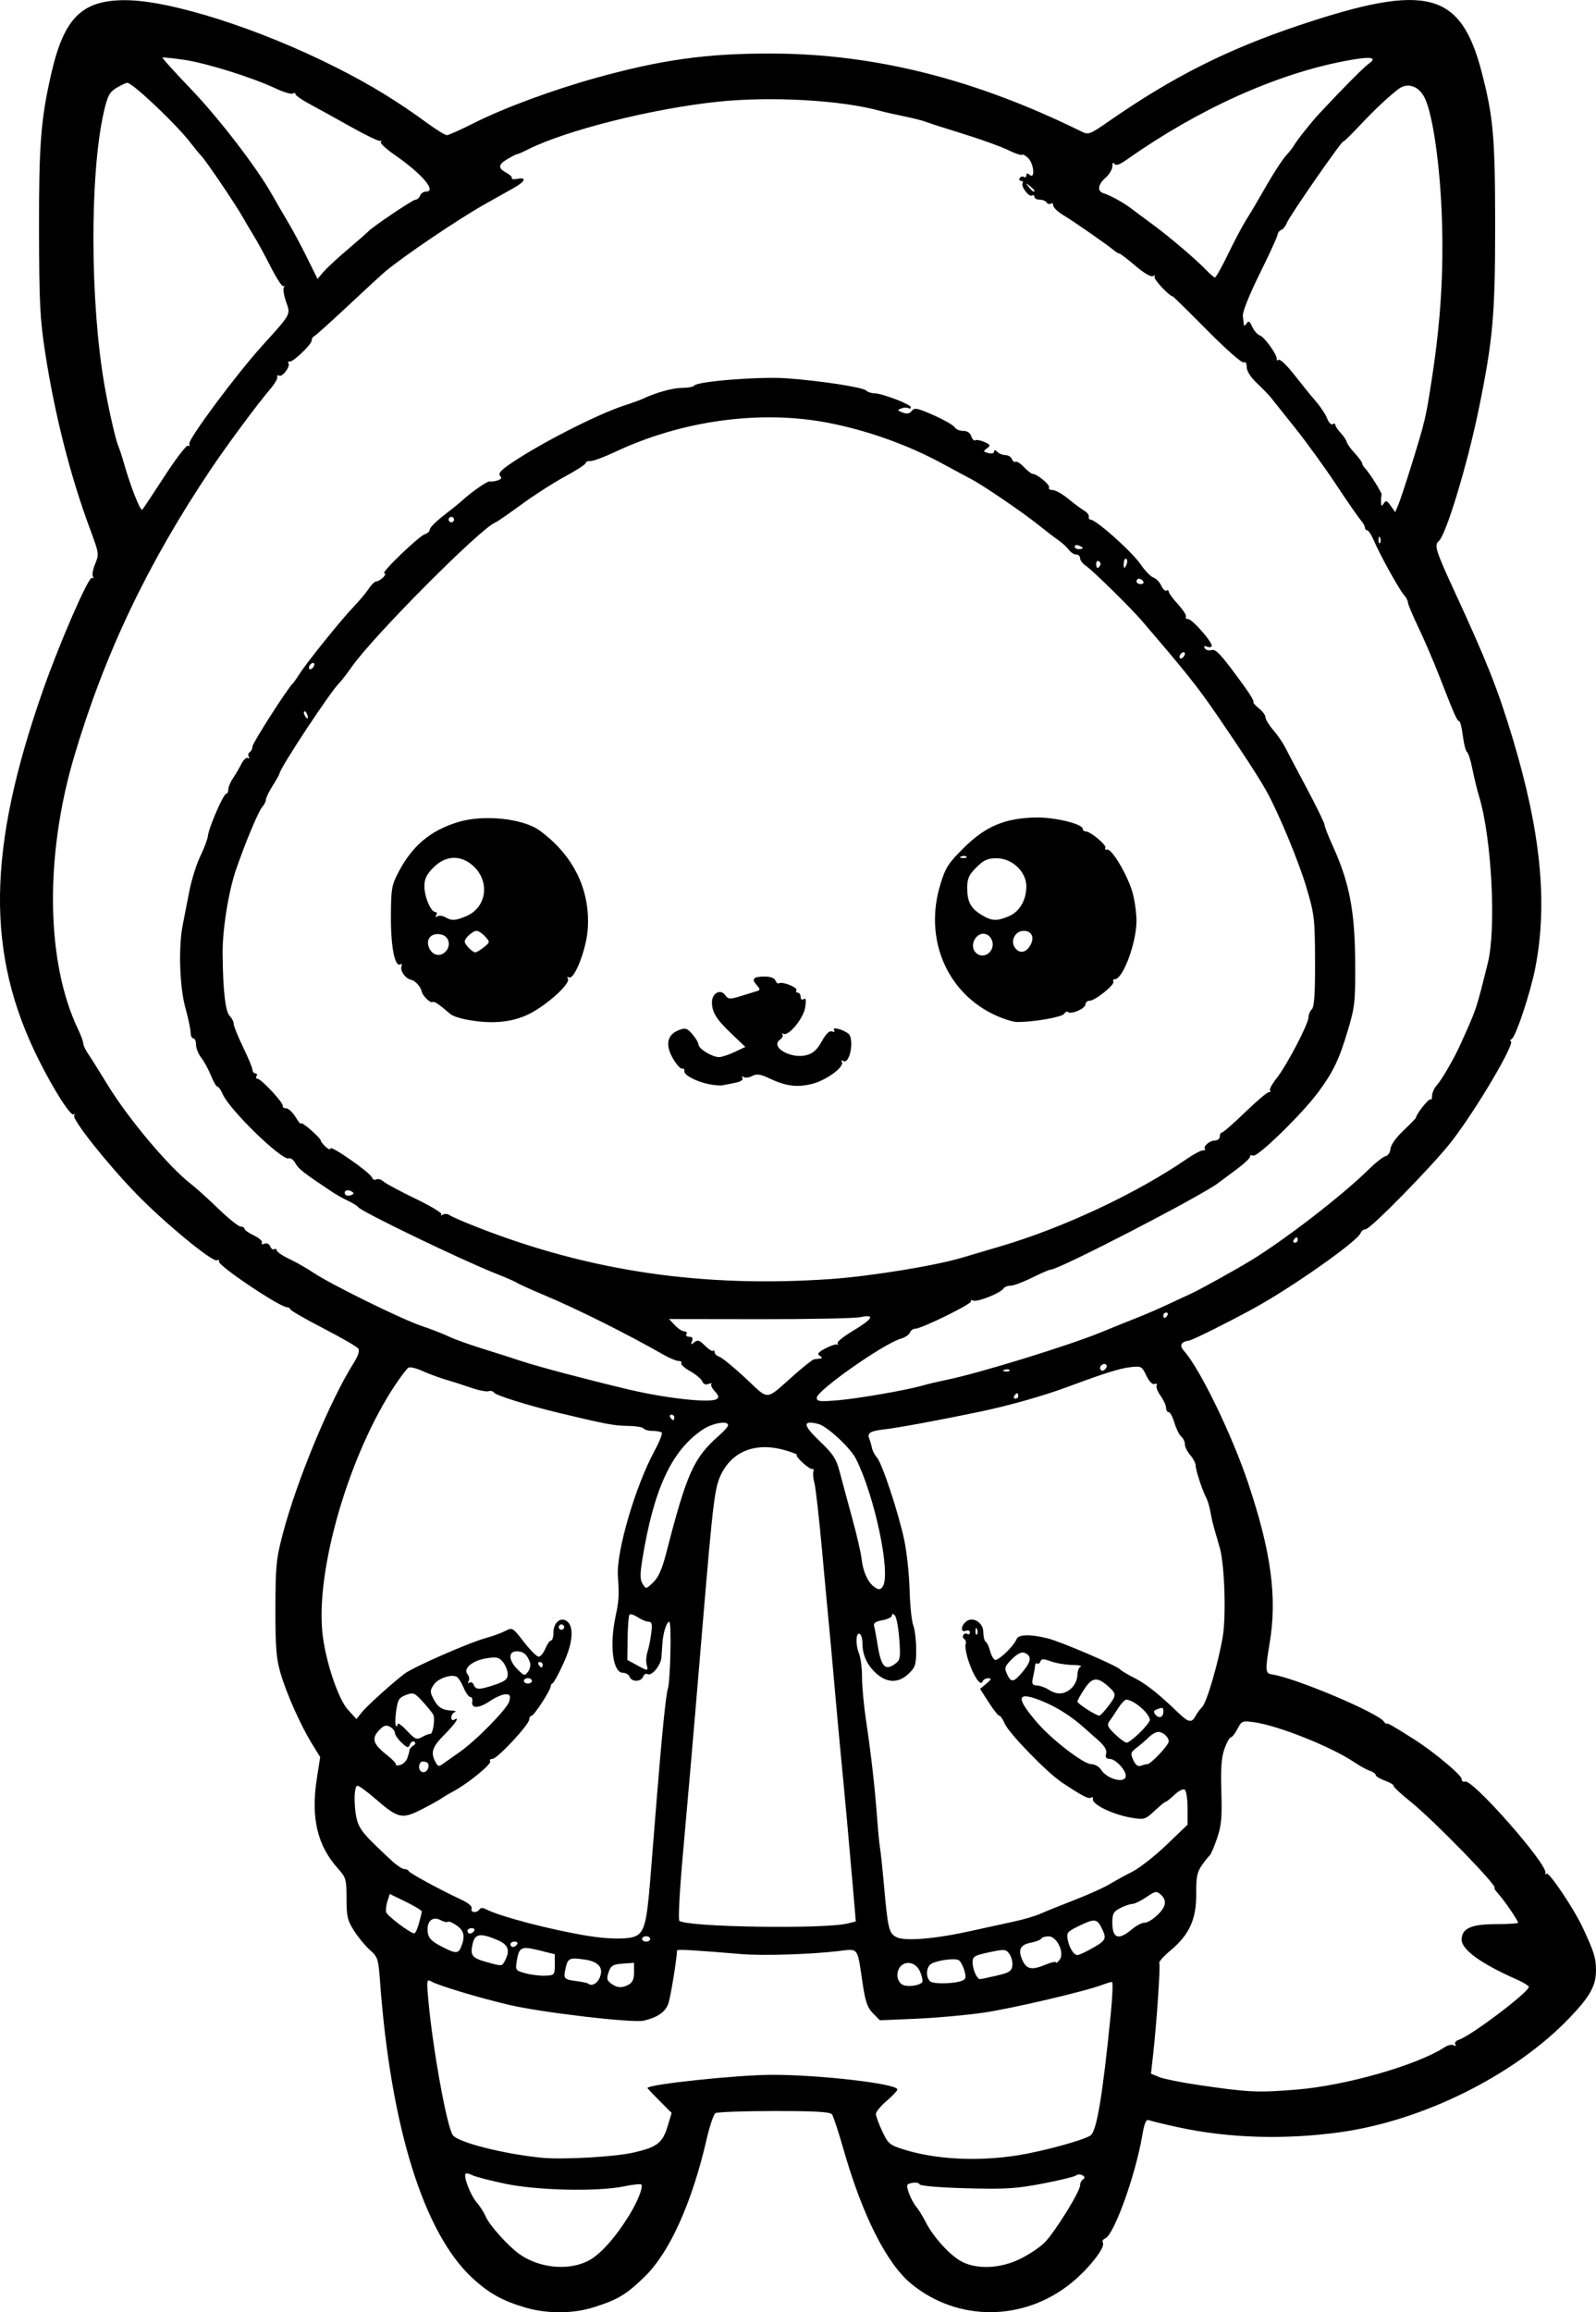 <?xml version="1.0" encoding="UTF-8" standalone="no"?>
<!-- Created with Inkscape (http://www.inkscape.org/) -->

<svg
   width="157.155mm"
   height="227.586mm"
   viewBox="0 0 157.155 227.586"
   version="1.1"
   id="svg5"
   xml:space="preserve"
   xmlns="http://www.w3.org/2000/svg"
   xmlns:svg="http://www.w3.org/2000/svg"><defs
     id="defs2" /><g
     id="layer1"
     transform="translate(5.746,-10.441)"><path
       style="fill:#000000;stroke-width:0.265"
       d="m 45.972,237.559 c -2.189,-0.638 -3.537,-1.381 -5.129,-2.83 -4.839,-4.404 -8.112,-14.859 -9.171,-29.301 -0.16,-2.175 -0.227,-2.384 -0.979,-3.043 -0.444,-0.389 -1.147,-1.236 -1.562,-1.883 -0.661,-1.03 -0.755,-1.427 -0.755,-3.193 0,-1.882 -0.055,-2.078 -0.818,-2.925 -2.068,-2.295 -2.709,-5.015 -2.102,-8.916 l 0.325,-2.088 -0.82,-1.332 c -1.131,-1.839 -2.495,-4.906 -3.095,-6.96 -0.411,-1.407 -0.5,-2.563 -0.492,-6.35 0.009,-4.204 0.078,-4.886 0.747,-7.408 1.394,-5.259 4.645,-13.071 6.973,-16.76 0.433,-0.686 0.589,-1.182 0.439,-1.395 -0.128,-0.182 -1.661,-1.07 -3.408,-1.973 -1.746,-0.904 -3.215,-1.745 -3.263,-1.87 -0.049,-0.125 -0.204,-0.227 -0.345,-0.227 -0.72,0 -6.915,-4.167 -6.703,-4.509 0.084,-0.136 -0.01,-0.185 -0.209,-0.108 -0.467,0.179 -5.257,-3.779 -7.97,-6.585 -2.883,-2.982 -6.295,-7.287 -6.077,-7.667 0.098,-0.172 0.079,-0.222 -0.042,-0.111 -0.271,0.246 -1.931,-2.337 -3.445,-5.36 -5.226,-10.439 -5.1,-20.703 0.447,-36.478 1.644,-4.674 4.479,-11.165 4.792,-10.971 0.156,0.097 0.197,0.043 0.094,-0.123 -0.1,-0.162 5.3e-4,-0.73 0.223,-1.263 0.39,-0.933 0.372,-1.057 -0.496,-3.385 -1.939,-5.2 -3.481,-11.254 -4.425,-17.365 -0.514,-3.33 -0.595,-4.92 -0.609,-12.039 -0.018,-8.494 0.177,-10.98 1.21,-15.478 1.251,-5.445 3.004,-7.195 7.218,-7.205 4.462,-0.012 13.305,2.807 20.924,6.669 3.385,1.716 5.901,3.258 8.959,5.49 0.853,0.623 1.686,1.13 1.852,1.128 0.166,-0.002 1.362,-0.538 2.657,-1.191 2.959,-1.491 7.776,-3.272 12.064,-4.459 6.445,-1.785 10.865,-2.398 17.198,-2.386 10.158,0.02 20.057,2.503 30.528,7.659 0.737,0.363 0.832,0.328 2.778,-1.024 6.257,-4.344 11.632,-7.049 18.73,-9.425 12.522,-4.191 15.866,-3.329 17.938,4.623 1.14,4.378 1.321,6.421 1.325,14.937 0.004,8.949 -0.213,11.393 -1.621,18.256 -1.117,5.444 -3.22,12.376 -3.936,12.97 -0.469,0.389 -0.291,0.945 1.651,5.154 3.097,6.713 4.185,9.465 5.61,14.187 2.783,9.222 3.484,16.206 2.265,22.577 -0.467,2.441 -1.909,6.804 -2.342,7.086 -0.164,0.107 -0.212,0.196 -0.107,0.198 0.595,0.013 -3.387,6.771 -5.848,9.926 -1.827,2.342 -7.959,8.599 -8.427,8.599 -0.194,0 -0.418,0.173 -0.499,0.383 -0.306,0.798 -6.654,5.275 -10.42,7.347 -2.421,1.332 -6.09,3.165 -6.447,3.219 -0.838,0.128 -1.004,0.48 -0.496,1.051 1.566,1.757 4.718,8.263 6.312,13.029 2.254,6.737 2.852,11.207 2.102,15.697 -0.455,2.723 -0.436,2.989 0.224,3.086 2.288,0.336 10.498,3.802 11.034,4.658 0.089,0.142 0.208,0.226 0.265,0.186 0.101,-0.071 0.663,0.252 2.749,1.579 1.915,1.219 4.63,3.491 4.63,3.875 0,0.207 0.151,0.319 0.335,0.249 0.724,-0.278 8.163,8.172 7.911,8.987 -0.049,0.157 0.005,0.193 0.119,0.079 0.219,-0.219 2.676,3.432 3.524,5.234 1.15,2.445 1.34,3.055 1.34,4.303 0,1.496 -0.592,2.554 -2.605,4.658 -5.367,5.609 -14.37,10.102 -22.531,11.245 -5.484,0.768 -11.07,0.599 -16.039,-0.486 -1.325,-0.289 -2.59,-0.595 -2.812,-0.68 -0.32,-0.123 -0.466,0.203 -0.704,1.575 -0.689,3.956 -2.78,9.728 -3.644,10.06 -0.21,0.081 -0.308,0.265 -0.219,0.411 0.277,0.449 -1.39,2.575 -3.116,3.974 -4.68,3.791 -11.176,3.825 -15.745,0.082 -2.434,-1.994 -4.826,-6.748 -6.7,-13.312 -0.478,-1.673 -0.978,-3.192 -1.113,-3.373 -0.182,-0.246 -1.638,-0.33 -5.702,-0.327 -3.002,0.002 -5.602,0.096 -5.777,0.207 -0.176,0.112 -0.566,1.271 -0.867,2.576 -1.434,6.218 -3.624,11.093 -6.056,13.475 -1.831,1.794 -2.648,2.29 -5.023,3.046 -2.062,0.657 -4.606,0.67 -6.785,0.035 z m 6.242,-4.614 c 1.168,-0.617 2.643,-2.269 4.016,-4.498 0.82,-1.332 1.386,-2.777 1.17,-2.993 -0.078,-0.078 -0.836,0.002 -1.684,0.179 -2.597,0.54 -8.527,0.411 -11.706,-0.254 -1.515,-0.317 -2.984,-0.699 -3.264,-0.849 -0.28,-0.15 -0.57,-0.211 -0.645,-0.136 -0.241,0.241 0.492,2.135 1.089,2.817 0.319,0.364 0.719,0.989 0.888,1.389 0.362,0.854 2.202,2.906 3.316,3.699 1.961,1.396 4.876,1.672 6.818,0.646 z m 42.441,-0.146 c 0.873,-0.419 1.976,-1.148 2.45,-1.622 0.994,-0.991 3.503,-5.031 3.503,-5.641 0,-0.226 0.132,-0.492 0.293,-0.592 0.205,-0.127 0.188,-0.246 -0.057,-0.397 -0.193,-0.119 -0.473,-0.114 -0.624,0.011 -0.15,0.125 -1.643,0.488 -3.316,0.807 -2.618,0.499 -3.668,0.563 -7.528,0.457 -2.631,-0.072 -4.522,-0.233 -4.573,-0.387 -0.048,-0.145 -0.371,-0.209 -0.717,-0.143 -0.579,0.111 -0.607,0.186 -0.351,0.954 0.153,0.458 0.476,1.072 0.718,1.363 0.242,0.291 0.672,0.989 0.956,1.55 0.73,1.446 2.394,3.275 3.523,3.872 1.507,0.796 3.774,0.705 5.724,-0.23 z m -38.028,-10.487 c 2.332,-0.53 2.877,-0.953 3.374,-2.612 l 0.387,-1.293 -1.189,-1.189 c -0.654,-0.654 -1.189,-1.222 -1.189,-1.262 0,-0.353 8.707,-1.281 12.171,-1.298 4.688,-0.022 12.435,0.874 12.435,1.439 0,0.124 -0.476,0.633 -1.058,1.131 -0.582,0.498 -1.057,1.073 -1.056,1.277 0.001,0.204 0.281,0.969 0.621,1.699 0.57,1.224 0.733,1.364 2.081,1.789 3.184,1.004 7.346,1.216 11.318,0.578 2.439,-0.392 6.38,-1.467 7.103,-1.938 0.615,-0.401 1.186,-3.798 1.996,-11.877 0.179,-1.783 0.237,-3.241 0.128,-3.241 -0.108,0 -0.522,0.124 -0.919,0.274 -1.709,0.65 -8.952,2.347 -11.748,2.753 -1.673,0.243 -4.65,0.51 -6.615,0.594 l -3.572,0.153 -0.68,-0.685 c -0.538,-0.542 -0.749,-1.143 -1.01,-2.88 -0.567,-3.774 -0.338,-3.479 -2.514,-3.232 -2.796,0.318 -7.391,0.456 -9.422,0.283 -4.587,-0.389 -6.35,-0.489 -6.35,-0.359 0,0.666 -0.611,4.466 -0.829,5.153 -0.278,0.876 -1.028,1.417 -2.435,1.755 -1.073,0.258 -10.134,-0.806 -13.325,-1.564 -3.019,-0.717 -6.834,-1.864 -7.588,-2.282 -0.473,-0.262 -0.488,-0.176 -0.312,1.799 0.429,4.834 1.863,12.699 2.434,13.348 0.634,0.721 4.937,1.805 8.693,2.191 2.043,0.21 7.184,-0.077 9.068,-0.505 z m 65.321,-6.202 c 4.866,-0.403 11.861,-2.407 14.565,-4.174 0.321,-0.21 0.726,-0.293 0.901,-0.185 0.193,0.119 0.248,0.084 0.14,-0.09 -0.097,-0.158 0.056,-0.36 0.34,-0.45 1.191,-0.378 6.899,-4.688 6.899,-5.209 0,-0.115 -0.566,-0.458 -1.257,-0.762 -3.446,-1.519 -5.358,-2.905 -5.358,-3.886 0,-1.095 0.942,-1.527 3.335,-1.527 1.222,0 2.221,-0.062 2.221,-0.137 0,-0.214 -1.339,-2.179 -1.936,-2.84 -0.296,-0.327 -0.472,-0.595 -0.392,-0.595 0.499,0 -6.021,-6.698 -8.255,-8.481 -0.946,-0.755 -1.697,-1.456 -1.669,-1.558 0.028,-0.102 -0.359,-0.334 -0.86,-0.515 -0.501,-0.181 -0.91,-0.432 -0.91,-0.559 0,-0.126 -0.25,-0.309 -0.556,-0.406 -0.306,-0.097 -0.976,-0.461 -1.489,-0.809 -2.283,-1.549 -7.537,-3.649 -9.962,-3.981 -1.114,-0.153 -1.196,-0.118 -1.602,0.665 -0.235,0.455 -0.527,0.826 -0.649,0.826 -0.122,0 -0.404,0.506 -0.627,1.124 -0.303,0.84 -0.381,1.908 -0.31,4.218 0.079,2.567 0.006,3.353 -0.428,4.617 -0.288,0.838 -0.612,1.589 -0.719,1.669 -0.107,0.08 -0.454,0.516 -0.771,0.969 -0.474,0.677 -0.573,1.177 -0.556,2.803 0.026,2.471 -0.673,4.022 -2.499,5.551 -0.695,0.582 -1.207,1.15 -1.138,1.262 0.129,0.209 -0.255,5.884 -0.615,9.091 l -0.203,1.804 0.809,0.332 c 0.445,0.182 2.179,0.533 3.852,0.779 4.934,0.726 5.87,0.77 9.699,0.453 z M 56.176,205.771 c 0.357,-0.191 0.512,-0.555 0.512,-1.206 v -0.932 l -1.12,0.081 c -0.96,0.07 -1.157,0.189 -1.383,0.835 -0.219,0.626 -0.177,0.816 0.244,1.124 0.604,0.442 1.056,0.467 1.747,0.097 z m 28.869,-0.208 c 0.099,-0.099 0.015,-0.567 -0.186,-1.04 -0.575,-1.354 -2.243,-1.079 -2.243,0.37 0,0.327 0.208,0.72 0.463,0.871 0.454,0.271 1.612,0.152 1.965,-0.202 z m -31.764,-0.411 c 0.46,-1.011 -0.059,-1.649 -1.505,-1.847 -1.473,-0.202 -1.611,-0.134 -1.84,0.909 -0.217,0.989 -0.156,1.056 1.112,1.223 0.555,0.073 1.059,0.18 1.12,0.238 0.309,0.293 0.859,0.034 1.113,-0.523 z m 35.728,0.236 c 0.354,-0.142 0.394,-0.334 0.203,-0.998 -0.13,-0.452 -0.377,-0.909 -0.549,-1.016 -0.358,-0.221 -1.985,-0.018 -2.673,0.335 -0.522,0.267 -0.617,1.281 -0.163,1.735 0.304,0.304 2.371,0.267 3.182,-0.057 z m 3.397,-0.498 c 1.231,-0.286 1.467,-0.437 1.533,-0.981 0.043,-0.354 -0.089,-0.871 -0.293,-1.15 -0.346,-0.473 -0.479,-0.484 -1.996,-0.162 -1.45,0.308 -1.625,0.414 -1.625,0.988 0,0.699 0.434,1.673 0.737,1.655 0.104,-0.006 0.844,-0.163 1.644,-0.349 z m -43.524,-1.068 v -1.032 l -1.547,-0.385 c -1.749,-0.436 -1.973,-0.329 -2.196,1.049 -0.147,0.904 -0.117,0.946 0.87,1.213 0.562,0.152 1.438,0.256 1.947,0.232 0.892,-0.043 0.926,-0.083 0.926,-1.076 z m 48.386,-0.03 c 0.527,-0.22 0.962,-0.31 0.967,-0.198 0.005,0.111 0.168,-0.008 0.362,-0.264 0.506,-0.667 -0.257,-2.291 -1.082,-2.304 -0.319,-0.005 -0.645,0.097 -0.725,0.226 -0.08,0.129 -0.555,0.312 -1.056,0.406 -1.053,0.198 -1.283,0.743 -0.761,1.807 0.406,0.827 0.922,0.901 2.295,0.327 z m -53.291,-0.376 c 0.533,-0.995 0.326,-1.576 -0.718,-2.018 -1.73,-0.733 -2.251,-0.646 -2.478,0.413 -0.238,1.113 -0.039,1.358 1.431,1.76 1.517,0.415 1.458,0.42 1.766,-0.155 z m 57.446,-1.01 c 1.737,-0.936 1.837,-1.091 1.361,-2.09 -0.5,-1.048 -0.717,-1.075 -2.323,-0.295 -1.119,0.544 -1.206,0.655 -1.064,1.364 0.162,0.808 0.597,1.484 0.956,1.484 0.116,0 0.597,-0.208 1.07,-0.463 z m -61.796,-0.265 c 0.454,-1.074 0.352,-1.645 -0.386,-2.17 -0.406,-0.289 -0.805,-0.46 -0.885,-0.38 -0.08,0.08 -0.402,0.009 -0.715,-0.158 -0.787,-0.421 -1.381,0.103 -1.276,1.128 0.063,0.618 0.325,0.91 1.266,1.412 1.415,0.755 1.736,0.782 1.995,0.17 z m 5.55,-0.331 c 0.09,-0.146 -0.022,-0.265 -0.249,-0.265 -0.227,0 -0.412,0.119 -0.412,0.265 0,0.146 0.112,0.265 0.249,0.265 0.137,0 0.323,-0.119 0.412,-0.265 z m 13.097,-0.529 c 0,-0.146 -0.179,-0.265 -0.397,-0.265 -0.218,0 -0.397,0.119 -0.397,0.265 0,0.146 0.179,0.265 0.397,0.265 0.218,0 0.397,-0.119 0.397,-0.265 z m 31.618,-0.79 c 1.455,-0.322 3.388,-0.746 4.294,-0.941 0.907,-0.196 2.038,-0.531 2.514,-0.746 0.476,-0.215 1.974,-0.82 3.33,-1.345 1.355,-0.525 2.904,-1.22 3.44,-1.543 0.537,-0.323 1.563,-0.886 2.28,-1.249 0.717,-0.364 2.235,-1.555 3.373,-2.647 l 2.068,-1.985 v -1.637 c 0,-0.9 -0.129,-1.717 -0.286,-1.814 -0.157,-0.097 -0.61,0.134 -1.007,0.514 -0.396,0.38 -0.787,0.69 -0.868,0.69 -0.081,0 -0.571,0.4 -1.09,0.89 -0.894,0.843 -1.01,0.879 -2.22,0.684 -1.846,-0.297 -3.985,-1.329 -3.85,-1.858 0.04,-0.157 -0.041,-0.214 -0.181,-0.128 -0.254,0.157 -0.855,-0.156 -2.869,-1.495 -1.471,-0.977 -5.249,-4.866 -5.636,-5.8 -0.173,-0.418 -0.407,-0.76 -0.52,-0.76 -0.113,0 -0.587,-0.596 -1.054,-1.324 l -0.85,-1.324 0.623,-0.519 c 0.498,-0.415 0.535,-0.521 0.183,-0.528 -0.243,-0.005 -0.497,0.14 -0.565,0.322 -0.188,0.501 -0.878,-0.509 -1.377,-2.017 -0.235,-0.709 -0.365,-1.449 -0.29,-1.645 0.075,-0.196 0.021,-0.428 -0.121,-0.515 -0.142,-0.087 -0.188,-0.272 -0.102,-0.41 0.085,-0.138 0.266,-0.182 0.401,-0.098 0.135,0.084 0.246,0.013 0.246,-0.156 0,-0.17 -0.179,-0.24 -0.397,-0.156 -0.523,0.201 -0.517,-0.46 0.008,-0.896 0.672,-0.557 1.712,0.077 1.712,1.044 0,0.431 0.106,0.849 0.235,0.929 0.129,0.08 0.317,0.473 0.418,0.873 0.1,0.4 0.311,0.807 0.468,0.904 0.289,0.178 1.883,-1.327 2.155,-2.035 0.179,-0.466 1.325,-0.497 3.024,-0.082 1.298,0.317 6.925,2.727 7.18,3.075 0.081,0.11 0.703,0.48 1.382,0.823 1.155,0.582 2.371,1.546 4.365,3.462 0.975,0.937 1.292,0.993 1.665,0.296 0.15,-0.28 0.445,-0.681 0.657,-0.893 0.455,-0.455 1.587,-4.32 2.025,-6.911 0.349,-2.063 0.182,-7.09 -0.29,-8.753 -0.165,-0.582 -0.406,-1.416 -0.535,-1.852 -0.129,-0.437 -0.304,-1.197 -0.389,-1.69 -0.085,-0.493 -0.262,-1.099 -0.395,-1.347 -0.386,-0.72 -1.053,-2.745 -1.057,-3.206 -0.002,-0.232 -0.242,-0.697 -0.533,-1.033 -0.291,-0.336 -0.529,-0.815 -0.529,-1.066 0,-0.251 -0.159,-0.589 -0.354,-0.75 -0.195,-0.162 -0.497,-0.771 -0.672,-1.355 -0.175,-0.584 -0.432,-1.061 -0.572,-1.061 -0.14,0 -0.254,-0.19 -0.254,-0.422 0,-0.232 -0.246,-0.767 -0.546,-1.189 -0.3,-0.422 -0.473,-0.885 -0.383,-1.03 0.089,-0.145 0.002,-0.202 -0.195,-0.126 -0.223,0.085 -0.531,-0.225 -0.816,-0.823 -0.439,-0.92 -0.504,-0.955 -1.574,-0.831 -1.061,0.123 -2.57,0.596 -6.143,1.927 -2.415,0.899 -5.795,1.855 -8.731,2.467 -3.926,0.82 -8.053,1.582 -9.328,1.724 -1.405,0.156 -1.735,0.354 -1.515,0.909 0.095,0.24 0.219,0.661 0.274,0.936 0.056,0.275 0.275,0.691 0.486,0.926 0.504,0.559 2.114,5.413 2.686,8.1 0.248,1.164 0.485,3.367 0.527,4.895 0.042,1.528 0.206,3.113 0.364,3.523 0.158,0.41 0.288,1.489 0.288,2.398 0,1.466 -0.084,1.734 -0.742,2.364 -0.984,0.943 -2.107,0.937 -3.18,-0.017 -0.903,-0.803 -1.37,-1.817 -1.37,-2.978 0,-0.418 -0.111,-0.829 -0.246,-0.913 -0.392,-0.242 -0.462,0.97 -0.108,1.864 0.178,0.449 0.319,1.521 0.313,2.381 -0.006,0.86 0.177,2.814 0.407,4.342 0.488,3.246 0.876,6.685 1.09,9.657 0.084,1.164 0.206,2.414 0.271,2.778 0.066,0.364 0.242,2.031 0.392,3.704 0.385,4.293 0.489,4.726 1.222,5.11 0.819,0.429 3.799,0.183 7.374,-0.608 z m -33.131,0.547 c 0.917,-0.349 1.175,-1.28 1.51,-5.446 0.164,-2.037 0.465,-5.788 0.669,-8.334 0.478,-5.959 0.895,-10.087 1.069,-10.564 0.256,-0.704 0.389,-6.634 0.148,-6.634 -0.26,0 -0.605,1.078 -0.676,2.117 -0.025,0.364 -0.068,0.989 -0.097,1.389 -0.057,0.801 -0.98,1.898 -1.386,1.647 -0.141,-0.087 -0.328,0.027 -0.416,0.255 -0.202,0.527 -1.129,0.539 -1.329,0.017 -0.084,-0.218 -0.381,-0.397 -0.66,-0.397 -0.996,0 -1.341,-2.677 -0.719,-5.586 0.322,-1.508 0.351,-2.017 0.222,-3.961 -0.159,-2.407 1.721,-8.816 3.613,-12.309 0.481,-0.889 0.798,-1.692 0.705,-1.786 -0.093,-0.093 -0.5,-0.17 -0.904,-0.17 -0.404,0 -0.8,-0.107 -0.881,-0.237 -0.081,-0.13 -0.789,-0.245 -1.574,-0.254 -1.325,-0.016 -2.16,-0.174 -6.778,-1.282 -3,-0.72 -6.212,-1.724 -6.386,-1.997 -0.092,-0.145 -0.33,-0.206 -0.529,-0.135 -0.199,0.07 -0.957,-0.078 -1.684,-0.329 -0.728,-0.252 -1.859,-0.614 -2.514,-0.805 -0.655,-0.191 -1.691,-0.575 -2.303,-0.852 -0.612,-0.278 -1.237,-0.427 -1.39,-0.333 -0.153,0.095 -0.73,0.849 -1.283,1.677 -4.512,6.759 -7.845,18.084 -7.187,24.424 0.282,2.718 1.545,6.514 2.522,7.581 l 0.83,0.906 0.503,-0.634 c 0.505,-0.637 2.863,-2.772 4.21,-3.813 0.851,-0.657 6.355,-3.071 8.067,-3.538 0.655,-0.179 1.505,-0.49 1.888,-0.692 0.679,-0.357 0.727,-0.329 1.818,1.085 0.616,0.799 1.27,1.452 1.453,1.452 0.183,0 0.481,-0.357 0.661,-0.794 0.181,-0.437 0.433,-0.794 0.561,-0.794 0.128,0 0.232,-0.343 0.232,-0.761 0,-0.96 0.659,-1.57 1.276,-1.181 0.776,0.49 0.672,2.089 -0.272,4.155 -0.474,1.038 -0.954,1.928 -1.065,1.976 -0.111,0.049 -0.202,0.189 -0.202,0.313 0,0.372 -1.649,2.906 -1.892,2.906 -0.124,0 -0.225,0.161 -0.225,0.359 0,0.506 -3.14,3.875 -3.611,3.875 -0.214,0 -0.319,0.113 -0.234,0.251 0.159,0.258 -2.237,2.212 -3.59,2.929 -0.417,0.221 -0.969,0.548 -1.226,0.728 -0.257,0.179 -1.161,0.677 -2.009,1.106 -1.862,0.942 -2.261,0.847 -4.457,-1.062 -0.825,-0.718 -1.629,-1.305 -1.786,-1.305 -0.419,0 -0.354,2.77 0.088,3.779 0.344,0.784 0.825,1.312 3.285,3.603 0.484,0.451 1.04,0.82 1.235,0.82 0.195,0 0.394,0.092 0.443,0.205 0.089,0.208 3.12,1.852 5.189,2.816 0.693,0.323 1.081,0.66 1,0.87 -0.154,0.4 0.536,0.469 0.778,0.077 0.103,-0.166 0.333,-0.175 0.616,-0.023 1.332,0.713 6.466,2.054 10.099,2.639 1.999,0.322 3.811,0.343 4.572,0.054 z m 48.922,-0.684 c 0.432,-0.364 0.985,-0.662 1.229,-0.663 0.595,-0.002 1.814,-1.057 2.011,-1.74 0.103,-0.356 -0.015,-0.708 -0.332,-0.995 -0.463,-0.419 -0.548,-0.406 -1.471,0.22 -0.539,0.366 -1.159,0.665 -1.378,0.665 -0.219,0 -0.75,0.182 -1.179,0.404 -0.657,0.34 -0.781,0.563 -0.781,1.411 0,1.58 0.594,1.798 1.9,0.699 z m -70.177,-0.595 c 0.152,-0.546 0.276,-1.076 0.277,-1.18 7.9e-4,-0.103 -0.707,-0.533 -1.573,-0.955 l -1.574,-0.768 -0.227,0.691 c -0.125,0.38 -0.186,0.869 -0.135,1.088 0.084,0.36 2.327,2.059 2.772,2.1 0.102,0.009 0.31,-0.43 0.462,-0.975 z m 5.438,0.728 c 0.09,-0.146 -0.022,-0.265 -0.249,-0.265 -0.227,0 -0.412,0.119 -0.412,0.265 0,0.146 0.112,0.265 0.249,0.265 0.137,0 0.323,-0.119 0.412,-0.265 z m 36.782,-0.727 0.799,-0.2 -0.306,-3.572 c -0.361,-4.212 -0.783,-8.84 -1.16,-12.7 -0.149,-1.528 -0.448,-4.802 -0.665,-7.276 -0.217,-2.474 -0.45,-5.034 -0.518,-5.689 -0.068,-0.655 -0.368,-3.877 -0.665,-7.161 -0.298,-3.284 -0.64,-6.32 -0.761,-6.747 -0.121,-0.427 -0.167,-0.929 -0.103,-1.116 0.064,-0.186 0.016,-0.308 -0.107,-0.271 -0.123,0.037 -0.568,-0.257 -0.989,-0.653 -0.421,-0.397 -0.66,-0.729 -0.529,-0.739 0.13,-0.01 -0.299,-0.187 -0.954,-0.393 -2.892,-0.911 -5.294,-0.083 -6.467,2.232 -0.675,1.332 -0.815,2.457 -1.879,15.112 -0.226,2.692 -0.522,6.204 -0.656,7.805 -0.328,3.9 -0.669,7.816 -1.303,14.943 -0.291,3.271 -0.434,6.042 -0.318,6.158 0.626,0.626 14.264,0.844 16.581,0.265 z m 27.38,-14.536 c 0,-0.596 -1.035,-1.671 -1.609,-1.671 -0.323,0 -0.419,-0.151 -0.324,-0.514 0.094,-0.361 -0.162,-0.774 -0.864,-1.389 -0.549,-0.481 -1.13,-0.994 -1.29,-1.14 -1.215,-1.103 -2.704,-2.052 -4.129,-2.631 -2.542,-1.033 -2.689,-0.41 -0.5,2.12 1.478,1.708 4.576,4.083 5.326,4.083 0.339,0 0.769,0.244 0.955,0.541 0.597,0.955 2.435,1.409 2.435,0.6 z m -68.706,-0.719 c 0.166,-0.433 -0.029,-0.687 -0.527,-0.687 -0.194,0 -0.353,0.238 -0.353,0.529 0,0.602 0.664,0.721 0.88,0.158 z m -2.026,-1.047 c 0.107,-0.312 0.2,-0.66 0.207,-0.775 0.007,-0.114 0.175,-0.308 0.372,-0.43 0.22,-0.136 0.257,-0.285 0.094,-0.386 -0.146,-0.09 -0.34,0.032 -0.432,0.271 -0.146,0.382 -0.247,0.36 -0.821,-0.18 -0.36,-0.338 -0.655,-0.769 -0.655,-0.956 0,-0.188 -0.222,-0.46 -0.493,-0.605 -0.386,-0.207 -0.62,-0.128 -1.083,0.365 -0.746,0.794 -0.567,1.355 0.762,2.394 0.559,0.437 0.97,0.872 0.915,0.968 -0.056,0.096 0.133,0.112 0.42,0.038 0.286,-0.075 0.608,-0.391 0.715,-0.703 z m 5.115,-0.552 c 1.627,-1.126 4.73,-4.292 4.91,-5.01 0.146,-0.581 0.085,-0.694 -0.372,-0.694 -0.3,0 -0.991,0.302 -1.535,0.671 -1.083,0.735 -1.857,0.756 -1.735,0.047 0.043,-0.249 -0.045,-0.453 -0.195,-0.453 -0.15,0 -0.441,-0.402 -0.646,-0.894 -0.205,-0.492 -0.508,-0.977 -0.671,-1.078 -0.519,-0.321 -1.875,0.142 -2.296,0.784 -0.364,0.555 -0.364,0.699 -7.9e-4,1.4 0.423,0.818 0.875,1.096 1.835,1.131 0.316,0.011 0.425,0.081 0.243,0.154 -0.182,0.073 -0.331,0.309 -0.331,0.524 0,0.215 0.119,0.317 0.265,0.227 0.637,-0.394 0.152,0.361 -0.935,1.452 -1.213,1.218 -1.394,1.759 -0.898,2.686 0.264,0.494 0.325,0.502 0.86,0.112 0.317,-0.23 0.992,-0.707 1.502,-1.06 z m 67.742,1.176 c 0.336,0 2.108,-1.88 2.108,-2.237 0,-0.429 -0.562,-0.938 -1.036,-0.938 -0.22,0 -0.643,0.239 -0.939,0.532 -0.296,0.293 -0.832,0.755 -1.19,1.027 -0.589,0.447 -0.62,0.565 -0.325,1.214 0.221,0.485 0.462,0.667 0.74,0.56 0.227,-0.087 0.516,-0.158 0.643,-0.158 z m -0.748,-3.096 c 0.552,-0.539 0.999,-1.104 0.995,-1.257 -0.02,-0.641 -1.602,-1.997 -2.329,-1.997 -0.141,0 -0.503,0.387 -0.805,0.86 -0.302,0.473 -0.689,1.05 -0.859,1.283 -0.255,0.348 -0.155,0.571 0.562,1.257 0.48,0.459 0.999,0.834 1.153,0.834 0.154,0 0.732,-0.441 1.284,-0.98 z m -69.87,0.119 c 0.266,0.073 0.512,-1.536 0.294,-1.92 -0.108,-0.191 -0.579,-0.766 -1.046,-1.278 -0.787,-0.862 -0.907,-0.909 -1.636,-0.634 -0.681,0.257 -0.811,0.47 -0.964,1.586 -0.098,0.709 -0.105,1.36 -0.018,1.448 0.088,0.088 0.159,0.012 0.159,-0.168 0,-0.18 0.409,0.106 0.909,0.636 0.829,0.879 0.962,0.934 1.521,0.624 0.337,-0.187 0.688,-0.319 0.78,-0.294 z m 72.196,-2.198 c 0,-0.43 -0.05,-0.447 -0.647,-0.218 -0.327,0.126 -0.356,0.247 -0.124,0.526 0.347,0.419 0.771,0.249 0.771,-0.308 z m -5.455,-0.496 c 0.844,-1.106 0.85,-1.237 0.098,-1.925 -1.123,-1.028 -1.636,-0.99 -2.409,0.177 -0.385,0.582 -0.699,1.15 -0.698,1.262 0.002,0.197 1.808,1.359 2.149,1.383 0.092,0.006 0.479,-0.397 0.86,-0.897 z m -3.611,-1.795 c 0.341,-0.32 0.6,-0.877 0.6,-1.289 0,-0.399 0.149,-0.786 0.331,-0.859 0.182,-0.073 -0.197,-0.143 -0.841,-0.154 -0.645,-0.011 -1.587,-0.17 -2.094,-0.352 -0.739,-0.265 -0.944,-0.265 -1.034,0.002 -0.061,0.183 -0.201,0.277 -0.31,0.21 -0.109,-0.067 -0.206,0.021 -0.216,0.197 -0.01,0.175 -0.099,0.68 -0.198,1.121 -0.156,0.696 -0.103,0.808 0.398,0.845 0.318,0.024 0.82,0.204 1.116,0.401 0.818,0.543 1.583,0.502 2.247,-0.122 z m -56.73,-0.364 c 0.992,-0.338 1.238,-0.542 1.238,-1.029 0,-0.334 -0.208,-0.865 -0.463,-1.179 -0.399,-0.493 -0.625,-0.546 -1.628,-0.386 -1.396,0.223 -2.336,1.009 -1.873,1.567 0.168,0.202 0.217,0.51 0.109,0.685 -0.117,0.189 -0.084,0.248 0.082,0.145 0.153,-0.094 0.346,0.006 0.429,0.224 0.193,0.502 0.569,0.497 2.106,-0.026 z m 3.619,-0.372 c 0,-0.146 -0.179,-0.265 -0.397,-0.265 -0.218,0 -0.397,0.119 -0.397,0.265 0,0.146 0.179,0.265 0.397,0.265 0.218,0 0.397,-0.119 0.397,-0.265 z m 48.378,-0.96 c 0.815,-0.989 0.846,-1.523 0.102,-1.808 -0.271,-0.104 -0.714,0.124 -1.218,0.628 -0.705,0.705 -0.758,0.866 -0.485,1.466 0.409,0.898 0.662,0.853 1.601,-0.286 z m -48.57,-0.851 c -0.276,-0.779 -0.654,-1.099 -1.296,-1.099 -0.865,0 -0.832,0.88 0.068,1.779 0.654,0.654 0.718,0.668 1.04,0.227 0.189,-0.258 0.274,-0.667 0.188,-0.907 z m 11.487,0.206 c -0.079,-0.301 -0.04,-0.867 0.086,-1.257 0.126,-0.39 0.292,-1.216 0.369,-1.834 0.111,-0.887 0.056,-1.124 -0.258,-1.124 -0.219,0 -0.696,-0.195 -1.059,-0.433 -0.363,-0.238 -0.733,-0.36 -0.822,-0.271 -0.089,0.089 -0.175,1.131 -0.19,2.315 l -0.028,2.153 0.922,0.499 c 1.145,0.62 1.156,0.619 0.981,-0.048 z m -10.237,0.018 c 0,-0.146 -0.126,-0.265 -0.28,-0.265 -0.154,0 -0.207,0.119 -0.117,0.265 0.09,0.146 0.216,0.265 0.28,0.265 0.064,0 0.117,-0.119 0.117,-0.265 z m 34.765,-0.132 c 0.442,-0.335 0.484,-0.62 0.348,-2.408 -0.084,-1.115 -0.28,-2.155 -0.436,-2.31 -0.2,-0.2 -0.282,-0.198 -0.282,0.006 0,0.158 -0.423,0.367 -0.939,0.464 -0.715,0.134 -0.909,0.283 -0.813,0.625 0.069,0.247 0.209,0.984 0.311,1.639 0.364,2.349 0.759,2.781 1.811,1.985 z m 8.013,-3.357 c -0.085,-0.211 -0.147,-0.148 -0.16,0.16 -0.011,0.279 0.051,0.435 0.139,0.347 0.088,-0.088 0.097,-0.316 0.021,-0.507 z m -40.662,-0.215 c 0,-0.146 -0.119,-0.265 -0.265,-0.265 -0.146,0 -0.265,0.119 -0.265,0.265 0,0.146 0.119,0.265 0.265,0.265 0.146,0 0.265,-0.119 0.265,-0.265 z m 10.038,-7.239 c 2.05,-7.955 2.706,-9.413 5.231,-11.63 0.479,-0.42 0.871,-0.871 0.871,-1.002 0,-0.489 -1.55,-0.212 -2.528,0.451 -3.064,2.079 -4.807,5.86 -5.931,12.865 -0.22,1.373 -0.21,1.9 0.045,2.308 0.325,0.52 0.343,0.517 1.044,-0.155 0.505,-0.484 0.876,-1.313 1.268,-2.837 z m 21.346,3.221 c 0.796,-1.289 -0.824,-8.94 -2.658,-12.551 -0.557,-1.095 -2.839,-3.209 -3.699,-3.425 -1.571,-0.394 -1.54,0.095 0.106,1.666 1.373,1.311 1.658,1.751 2.015,3.114 0.228,0.873 0.775,2.897 1.215,4.498 0.44,1.601 0.853,3.387 0.918,3.969 0.135,1.21 0.57,2.235 1.147,2.704 0.506,0.411 0.715,0.416 0.956,0.025 z m -20.536,-16.62 c 0,-0.146 -0.126,-0.265 -0.28,-0.265 -0.154,0 -0.207,0.119 -0.117,0.265 0.09,0.146 0.216,0.265 0.28,0.265 0.064,0 0.117,-0.119 0.117,-0.265 z m 4.168,-1.806 c 0.252,-0.16 0.208,-0.342 -0.182,-0.762 -0.282,-0.303 -0.435,-0.63 -0.339,-0.726 0.096,-0.096 -0.029,-0.096 -0.278,-7.9e-4 -0.289,0.111 -0.511,0.021 -0.615,-0.249 -0.089,-0.233 -0.621,-0.681 -1.182,-0.996 -0.561,-0.315 -0.958,-0.673 -0.883,-0.795 0.075,-0.122 -0.045,-0.222 -0.267,-0.222 -0.222,0 -0.855,-0.256 -1.405,-0.569 -3.798,-2.161 -8.464,-4.491 -11.848,-5.916 -1.31,-0.551 -2.5,-1.09 -2.646,-1.198 -0.146,-0.107 -1.098,-0.524 -2.117,-0.926 -3.341,-1.318 -13.268,-6.107 -13.526,-6.524 -0.075,-0.122 -0.515,-0.398 -0.978,-0.613 -0.463,-0.216 -1.156,-0.601 -1.541,-0.856 -2.818,-1.869 -3.376,-2.302 -3.668,-2.848 -0.181,-0.339 -0.478,-0.56 -0.66,-0.49 -0.66,0.253 -5.853,-4.795 -6.502,-6.32 -0.17,-0.4 -0.401,-0.728 -0.513,-0.728 -0.112,0 -0.402,-0.496 -0.645,-1.102 -0.243,-0.606 -0.672,-1.396 -0.955,-1.755 -0.282,-0.359 -0.514,-0.935 -0.514,-1.279 0,-0.344 -0.119,-0.626 -0.265,-0.626 -0.146,0 -0.268,-0.268 -0.272,-0.595 -0.004,-0.327 -0.239,-1.429 -0.521,-2.447 -0.557,-2.007 -0.684,-5.938 -0.262,-8.07 0.13,-0.655 0.419,-2.138 0.642,-3.296 0.223,-1.158 0.716,-2.74 1.096,-3.516 0.379,-0.776 0.721,-1.693 0.759,-2.038 0.09,-0.818 1.526,-4.114 1.793,-4.114 0.113,0 0.206,-0.19 0.206,-0.422 0,-0.232 0.213,-0.738 0.473,-1.124 0.26,-0.386 0.635,-1.026 0.834,-1.421 0.199,-0.395 0.481,-0.645 0.627,-0.554 0.146,0.09 0.186,0.035 0.088,-0.123 -0.098,-0.158 -0.057,-0.362 0.091,-0.453 0.148,-0.091 0.269,-0.343 0.269,-0.56 0,-0.327 3.484,-5.77 3.963,-6.19 0.083,-0.073 0.377,-0.489 0.653,-0.926 0.723,-1.142 4.129,-5.37 5.337,-6.624 0.565,-0.587 1.239,-1.391 1.497,-1.786 0.258,-0.395 0.594,-0.718 0.747,-0.718 0.153,0 0.456,-0.179 0.674,-0.397 0.221,-0.221 0.269,-0.397 0.108,-0.397 -0.405,0 3.388,-3.656 3.992,-3.848 0.271,-0.086 0.493,-0.3 0.493,-0.475 0,-0.175 0.613,-0.792 1.363,-1.371 0.75,-0.579 1.557,-1.232 1.795,-1.45 0.954,-0.878 2.544,-1.978 2.757,-1.908 0.124,0.041 0.464,-0.001 0.754,-0.093 0.368,-0.117 0.444,-0.252 0.251,-0.445 -0.193,-0.193 0.019,-0.49 0.701,-0.978 2.703,-1.936 8.754,-5.058 11.562,-5.965 0.728,-0.235 1.561,-0.539 1.852,-0.677 1.27,-0.599 2.92,-1.047 3.854,-1.047 0.555,0 1.072,-0.101 1.148,-0.224 0.257,-0.417 6.496,-0.907 9.102,-0.716 3.383,0.248 7.508,0.884 7.831,1.207 0.145,0.145 0.495,0.263 0.778,0.263 0.753,0 3.612,1.087 3.612,1.374 0,0.135 -0.108,0.178 -0.241,0.096 -0.132,-0.082 -0.449,-0.069 -0.704,0.029 -0.407,0.156 -0.39,0.205 0.142,0.402 0.43,0.159 0.691,0.111 0.902,-0.166 0.256,-0.336 0.552,-0.277 2.149,0.428 1.019,0.45 1.947,0.981 2.064,1.18 0.116,0.199 0.495,0.362 0.842,0.362 0.4,0 0.692,0.195 0.8,0.533 0.093,0.293 0.271,0.47 0.395,0.394 0.124,-0.077 0.53,-7.94e-4 0.902,0.169 0.603,0.275 0.63,0.343 0.245,0.624 -0.387,0.283 -0.373,0.331 0.137,0.464 0.328,0.086 0.568,0.025 0.568,-0.144 0,-0.2 0.1,-0.192 0.318,0.025 0.175,0.175 0.536,0.318 0.802,0.318 0.267,0 0.553,0.178 0.636,0.395 0.083,0.217 0.246,0.337 0.362,0.266 0.116,-0.071 0.49,0.165 0.832,0.526 0.342,0.361 0.723,0.658 0.846,0.66 0.444,0.009 1.763,1.109 1.616,1.348 -0.083,0.134 0.073,0.244 0.346,0.244 0.273,0 0.967,0.387 1.542,0.86 0.574,0.473 1.281,0.998 1.569,1.166 0.288,0.168 0.495,0.436 0.458,0.595 -0.036,0.159 0.035,0.289 0.158,0.289 0.556,0 4.081,3.147 4.96,4.428 0.423,0.616 0.984,1.192 1.248,1.28 0.264,0.088 0.608,0.443 0.766,0.789 0.158,0.347 0.389,0.567 0.513,0.491 0.124,-0.077 0.226,-0.028 0.226,0.107 0,0.136 0.412,0.697 0.916,1.247 0.504,0.55 0.854,1.101 0.778,1.224 -0.076,0.123 0.022,0.224 0.218,0.224 0.389,0 2.321,2.182 2.321,2.622 0,0.15 -0.198,0.196 -0.44,0.103 -0.303,-0.116 -0.378,-0.069 -0.242,0.151 0.109,0.176 0.398,0.257 0.642,0.179 0.451,-0.143 0.938,0.39 3.228,3.538 0.574,0.789 0.989,1.49 0.922,1.556 -0.067,0.067 0.172,0.353 0.531,0.635 0.359,0.282 0.652,0.679 0.652,0.882 0,0.203 0.338,0.76 0.75,1.238 0.413,0.478 0.933,1.226 1.156,1.663 0.223,0.437 1.195,2.278 2.16,4.092 0.965,1.814 1.754,3.435 1.754,3.601 0,0.167 0.373,1.123 0.83,2.126 1.598,3.509 2.145,6.325 2.18,11.215 0.029,4.066 -0.02,4.537 -0.711,6.854 -0.864,2.896 -1.437,4.095 -2.919,6.104 -1.574,2.134 -5.972,6.421 -6.413,6.252 -0.203,-0.078 -0.34,-0.036 -0.305,0.093 0.035,0.129 -0.592,0.716 -1.392,1.305 -0.8,0.589 -1.574,1.165 -1.72,1.28 -1.527,1.207 -15.696,8.538 -16.502,8.538 -0.135,0 -0.964,0.357 -1.844,0.794 -0.88,0.437 -1.838,0.794 -2.128,0.794 -0.291,0 -0.608,0.129 -0.705,0.286 -0.267,0.433 -2.541,1.342 -2.957,1.182 -0.2,-0.077 -0.306,-0.045 -0.234,0.07 0.143,0.232 -4.869,2.694 -5.483,2.694 -0.211,0 -0.45,0.174 -0.532,0.386 -0.082,0.212 -0.481,0.48 -0.888,0.595 -1.673,0.473 -8.281,5.111 -8.281,5.812 0,0.37 0.271,0.403 2.058,0.254 2.039,-0.17 6.839,-1.006 8.385,-1.46 0.441,-0.13 1.517,-0.383 2.39,-0.563 3.204,-0.66 11.991,-3.368 15.171,-4.676 1.26,-0.518 2.887,-1.174 3.614,-1.458 0.728,-0.283 2.097,-0.878 3.043,-1.322 0.946,-0.444 1.958,-0.914 2.249,-1.045 0.765,-0.344 4.38,-2.349 5.837,-3.238 3.373,-2.056 8.994,-6.396 11.573,-8.935 0.699,-0.688 1.463,-1.289 1.698,-1.334 0.235,-0.045 0.448,-0.369 0.474,-0.719 0.028,-0.375 0.553,-1.115 1.279,-1.8 0.677,-0.64 1.232,-1.212 1.232,-1.27 0,-0.315 1.283,-1.933 1.422,-1.794 0.091,0.091 0.165,-0.07 0.165,-0.358 0,-0.288 0.208,-0.754 0.463,-1.036 0.511,-0.566 1.709,-2.644 2.357,-4.085 1.605,-3.574 1.48,-3.204 2.665,-7.938 0.849,-3.394 0.384,-12.32 -0.856,-16.404 -0.199,-0.655 -0.496,-1.873 -0.661,-2.707 -0.165,-0.834 -0.402,-1.58 -0.528,-1.658 -0.126,-0.078 -0.31,-0.794 -0.41,-1.592 -0.1,-0.798 -0.264,-1.451 -0.364,-1.451 -0.198,0 -0.483,-0.646 -1.98,-4.498 -0.538,-1.382 -1.448,-3.498 -2.022,-4.7 -0.575,-1.203 -1.045,-2.324 -1.045,-2.493 0,-0.168 -0.177,-0.501 -0.393,-0.74 -0.465,-0.513 -2.365,-3.946 -2.968,-5.362 -0.233,-0.546 -0.524,-0.992 -0.647,-0.992 -0.123,0 -0.224,-0.119 -0.224,-0.265 0,-0.146 -0.184,-0.473 -0.409,-0.728 -0.225,-0.255 -1.317,-1.832 -2.426,-3.506 -1.109,-1.673 -2.919,-4.173 -4.022,-5.555 -1.103,-1.382 -2.185,-2.736 -2.403,-3.009 -0.218,-0.273 -0.843,-0.918 -1.389,-1.433 -0.61,-0.576 -0.992,-1.181 -0.992,-1.571 0,-0.391 -0.111,-0.566 -0.289,-0.456 -0.163,0.101 -1.723,-1.269 -3.595,-3.159 -1.819,-1.836 -3.344,-3.338 -3.39,-3.338 -0.327,0 -1.934,-1.723 -1.804,-1.933 0.095,-0.153 0.03,-0.182 -0.153,-0.069 -0.19,0.117 -0.885,-0.29 -1.737,-1.017 -0.781,-0.667 -1.495,-1.213 -1.587,-1.213 -0.092,0 -0.311,-0.126 -0.487,-0.279 -0.543,-0.475 -3.97,-2.86 -5.014,-3.489 -0.545,-0.328 -0.991,-0.753 -0.992,-0.943 -10e-4,-0.19 -0.113,-0.278 -0.248,-0.194 -0.135,0.084 -0.321,0.031 -0.412,-0.117 -0.091,-0.148 -0.397,-0.269 -0.68,-0.269 -0.282,0 -0.514,-0.126 -0.514,-0.28 0,-0.154 -0.111,-0.212 -0.246,-0.128 -0.296,0.183 -1.113,-0.906 -0.917,-1.223 0.075,-0.122 0.004,-0.221 -0.159,-0.221 -0.163,0 -0.221,-0.121 -0.13,-0.269 0.091,-0.148 0.277,-0.2 0.412,-0.117 0.135,0.084 0.246,0.012 0.246,-0.16 0,-0.22 0.098,-0.231 0.331,-0.038 0.544,0.452 0.408,-1.096 -0.145,-1.649 -0.262,-0.262 -0.539,-0.412 -0.617,-0.334 -0.078,0.078 -0.697,-0.133 -1.376,-0.469 -0.679,-0.336 -2.663,-1.051 -4.41,-1.59 -1.746,-0.539 -3.413,-1.075 -3.704,-1.192 -0.291,-0.117 -1.244,-0.357 -2.117,-0.535 -0.873,-0.177 -1.945,-0.421 -2.381,-0.541 -3.855,-1.062 -10.77,-1.447 -16.007,-0.892 -6.453,0.684 -14.875,2.801 -18.653,4.69 -0.582,0.291 -1.058,0.5 -1.058,0.464 0,-0.036 -0.386,0.155 -0.858,0.424 -1.029,0.586 -1.082,0.943 -0.209,1.41 0.359,0.192 0.601,0.433 0.537,0.536 -0.063,0.103 0.179,0.13 0.538,0.062 0.959,-0.183 0.793,0.253 -0.341,0.892 -0.544,0.307 -1.835,1.032 -2.869,1.612 -2.561,1.437 -7.919,5.058 -9.797,6.622 -0.31,0.258 -1.962,1.779 -3.671,3.379 -1.71,1.601 -3.212,2.95 -3.34,2.999 -0.127,0.049 -0.231,0.231 -0.231,0.405 0,0.398 -1.872,2.178 -2.187,2.08 -0.128,-0.04 -0.17,0.03 -0.093,0.155 0.201,0.325 -0.616,1.413 -0.92,1.225 -0.139,-0.086 -0.22,-0.027 -0.18,0.13 0.04,0.158 -0.256,0.673 -0.658,1.144 -1.328,1.559 -4.31,5.583 -5.93,8.001 -6.209,9.27 -10.416,18.111 -13.407,28.178 -2.923,9.838 -2.779,20.298 0.37,26.873 0.283,0.592 0.515,1.222 0.515,1.4 0,0.178 0.221,0.647 0.491,1.041 0.27,0.394 1.133,1.768 1.918,3.054 2.024,3.315 6.013,8.057 8.193,9.74 0.499,0.385 1.719,1.486 2.712,2.447 0.993,0.961 1.975,1.747 2.183,1.747 0.208,0 0.377,0.097 0.377,0.216 0,0.119 0.423,0.417 0.94,0.664 0.517,0.247 0.868,0.565 0.78,0.707 -0.091,0.147 0.017,0.191 0.248,0.102 0.24,-0.092 0.475,0.017 0.571,0.266 0.089,0.233 0.269,0.357 0.399,0.276 0.13,-0.081 0.237,-0.031 0.237,0.11 0,0.141 0.566,0.526 1.257,0.855 0.691,0.329 1.756,0.936 2.367,1.349 1.658,1.122 8.7,4.587 10.64,5.235 0.933,0.312 2.134,0.778 2.669,1.037 0.535,0.259 2.034,0.798 3.331,1.2 1.297,0.401 3.073,0.969 3.946,1.261 1.495,0.5 6.617,1.852 10.451,2.759 3.712,0.878 8.028,1.348 8.665,0.943 z m 7.694,-2.427 c 0.907,-0.8 1.764,-1.47 1.905,-1.488 0.141,-0.018 0.405,-0.05 0.587,-0.07 0.243,-0.027 0.232,-0.099 -0.038,-0.271 -0.283,-0.179 -0.16,-0.345 0.529,-0.712 0.494,-0.263 1.017,-0.444 1.163,-0.402 0.146,0.042 0.176,-0.013 0.067,-0.121 -0.109,-0.109 0.576,-0.661 1.521,-1.227 1.955,-1.171 2.22,-1.66 0.727,-1.343 -0.546,0.116 -5.009,0.205 -9.918,0.198 l -8.926,-0.013 0.571,0.608 c 0.314,0.334 0.736,0.608 0.938,0.608 0.202,0 0.293,0.119 0.203,0.265 -0.09,0.146 0.035,0.265 0.277,0.265 0.3,0 0.388,0.139 0.274,0.434 -0.137,0.358 -0.098,0.377 0.225,0.109 0.32,-0.265 0.512,-0.205 1.048,0.331 0.361,0.361 0.723,0.59 0.805,0.508 0.082,-0.082 0.148,-0.017 0.148,0.143 0,0.16 0.208,0.357 0.463,0.438 0.255,0.081 1.413,1.029 2.574,2.107 2.409,2.236 1.861,2.277 4.856,-0.366 z m 22.005,2.117 c 0,-0.146 -0.052,-0.265 -0.117,-0.265 -0.064,0 -0.19,0.119 -0.28,0.265 -0.09,0.146 -0.037,0.265 0.117,0.265 0.154,0 0.28,-0.119 0.28,-0.265 z m -0.865,-2.541 c -0.088,-0.088 -0.316,-0.097 -0.507,-0.021 -0.211,0.085 -0.148,0.147 0.16,0.16 0.279,0.011 0.435,-0.051 0.347,-0.139 z m 9.53,-0.524 c -0.252,-0.252 -0.758,0.156 -0.57,0.46 0.112,0.181 0.26,0.176 0.45,-0.014 0.156,-0.156 0.21,-0.357 0.12,-0.446 z m 6.019,-4.873 c 0.09,-0.146 0.037,-0.265 -0.117,-0.265 -0.154,0 -0.28,0.119 -0.28,0.265 0,0.146 0.052,0.265 0.117,0.265 0.064,0 0.19,-0.119 0.28,-0.265 z m -33.073,-3.571 c 3.822,-0.266 10.27,-1.317 12.832,-2.091 0.655,-0.198 2.322,-0.69 3.704,-1.094 6.222,-1.818 13.505,-5.23 18.5,-8.666 0.644,-0.443 1.328,-0.805 1.522,-0.805 0.193,0 0.293,-0.059 0.221,-0.13 -0.237,-0.237 0.45,-0.84 0.956,-0.84 0.273,0 0.497,-0.179 0.497,-0.397 0,-0.218 0.099,-0.397 0.219,-0.397 0.12,0 1.141,-0.893 2.269,-1.984 1.127,-1.091 2.18,-1.984 2.339,-1.984 0.159,0 0.213,-0.076 0.12,-0.169 -0.093,-0.093 0.202,-0.638 0.656,-1.211 0.997,-1.259 3.13,-5.338 3.13,-5.986 0,-0.256 0.149,-0.615 0.331,-0.797 0.239,-0.24 0.327,-1.551 0.316,-4.749 -0.014,-4.144 -0.066,-4.59 -0.836,-7.196 -0.76,-2.573 -2.741,-7.348 -3.951,-9.525 -0.75,-1.349 -2.431,-3.932 -4.908,-7.541 -1.872,-2.728 -3.043,-4.195 -7.364,-9.228 -1.096,-1.277 -4.85,-4.964 -5.482,-5.385 -0.327,-0.218 -0.595,-0.561 -0.595,-0.763 0,-0.202 -0.172,-0.366 -0.382,-0.366 -0.21,0 -0.537,-0.21 -0.728,-0.468 -0.19,-0.257 -0.643,-0.673 -1.007,-0.925 -0.364,-0.251 -1.257,-0.936 -1.984,-1.52 -1.529,-1.229 -5.453,-3.903 -6.615,-4.508 -0.437,-0.227 -1.687,-0.9 -2.778,-1.494 -3.446,-1.876 -7.428,-3.301 -11.324,-4.053 -6.662,-1.286 -14.389,-0.23 -20.955,2.862 -1.091,0.514 -2.193,0.922 -2.447,0.906 -0.255,-0.016 -0.463,0.073 -0.463,0.197 0,0.124 -0.917,0.72 -2.037,1.324 -1.12,0.604 -3.055,1.845 -4.299,2.758 -1.244,0.913 -2.397,1.709 -2.562,1.769 -1.395,0.51 -11.954,11.112 -14.105,14.163 -0.501,0.711 -1.039,1.411 -1.195,1.557 -0.86,0.8 -5.964,8.522 -5.964,9.023 0,0.064 -0.298,0.587 -0.661,1.164 -0.364,0.576 -0.661,1.19 -0.661,1.363 0,0.173 -0.166,0.503 -0.368,0.733 -0.371,0.422 -1.63,3.424 -2.559,6.106 -0.757,2.186 -1.363,5.955 -1.34,8.334 0.036,3.627 0.271,5.699 0.695,6.122 0.219,0.219 0.398,0.572 0.398,0.784 0,0.213 0.417,1.245 0.926,2.295 0.509,1.05 0.926,2.058 0.926,2.241 0,0.182 0.126,0.332 0.28,0.332 0.154,0 0.207,0.119 0.117,0.265 -0.09,0.146 -0.048,0.265 0.093,0.265 0.357,0 2.568,2.373 2.487,2.669 -0.036,0.133 0.114,0.241 0.335,0.241 0.22,0 0.637,0.387 0.925,0.86 0.288,0.473 0.525,0.758 0.525,0.634 5.2e-4,-0.124 0.447,0.167 0.993,0.648 0.546,0.48 0.979,0.939 0.964,1.02 -0.016,0.08 0.193,0.354 0.463,0.609 0.27,0.255 0.491,0.338 0.491,0.184 0,-0.361 3.897,2.355 4.086,2.848 0.079,0.206 0.271,0.296 0.427,0.199 0.156,-0.096 0.484,2.6e-4 0.729,0.215 0.245,0.214 1.669,0.977 3.164,1.696 1.495,0.719 2.626,1.407 2.514,1.531 -0.112,0.123 -0.05,0.136 0.138,0.027 0.188,-0.109 0.486,-0.09 0.661,0.042 0.176,0.132 1.391,0.66 2.7,1.174 11.123,4.367 22.26,5.997 34.925,5.114 z m -12.039,-19.167 c -1.27,-0.249 -2.527,-0.912 -2.447,-1.291 0.036,-0.172 -0.067,-0.283 -0.229,-0.247 -0.163,0.036 -0.579,-0.433 -0.925,-1.043 -0.755,-1.331 -0.535,-2.311 0.619,-2.75 0.64,-0.243 0.804,-0.192 1.328,0.416 0.328,0.382 0.597,0.84 0.597,1.019 0,0.407 1.372,1.236 2.025,1.224 0.269,-0.005 0.96,-0.232 1.537,-0.505 l 1.048,-0.496 -1.346,-1.281 c -1.509,-1.437 -1.942,-2.129 -1.942,-3.107 0,-0.899 0.838,-1.36 1.302,-0.717 0.31,0.43 0.439,0.437 1.568,0.091 0.677,-0.208 1.396,-0.428 1.597,-0.49 0.299,-0.092 0.287,-0.2 -0.067,-0.591 -0.546,-0.603 -0.322,-0.833 0.811,-0.833 0.546,0 0.949,0.153 1.042,0.395 0.083,0.217 0.245,0.338 0.358,0.268 0.326,-0.201 1.871,0.42 1.707,0.686 -0.081,0.131 -0.021,0.239 0.133,0.239 0.154,0 0.28,0.186 0.28,0.412 0,0.245 0.124,0.336 0.306,0.223 0.221,-0.137 0.26,0.092 0.142,0.822 -0.178,1.096 -1.648,2.873 -2.143,2.591 -0.159,-0.09 -0.201,-0.068 -0.095,0.05 0.107,0.118 -0.008,0.362 -0.255,0.543 -0.973,0.712 1.08,1.904 2.604,1.512 0.669,-0.172 1.055,-0.516 1.521,-1.357 0.413,-0.744 0.754,-1.077 1.006,-0.98 0.233,0.089 0.312,0.033 0.202,-0.144 -0.21,-0.34 0.882,-0.06 1.408,0.361 0.629,0.503 0.145,3.089 -0.503,2.688 -0.179,-0.111 -0.235,-0.074 -0.134,0.09 0.297,0.48 -1.55,1.836 -2.961,2.175 -1.491,0.358 -2.544,0.217 -4.194,-0.559 -0.877,-0.413 -1.226,-0.461 -1.659,-0.229 -0.302,0.162 -0.684,0.21 -0.849,0.108 -0.176,-0.109 -0.227,-0.068 -0.125,0.099 0.105,0.17 -0.169,0.353 -0.687,0.458 -0.474,0.096 -1.041,0.209 -1.259,0.253 -0.218,0.043 -0.814,-0.003 -1.323,-0.102 z m -24.007,-6.381 c -0.616,-0.122 -1.271,-0.349 -1.455,-0.505 -1.26,-1.068 -1.617,-1.308 -1.789,-1.201 -0.214,0.132 -0.992,-0.635 -1.072,-1.058 -0.087,-0.46 -0.634,-1.055 -1.046,-1.139 -0.547,-0.111 -1.099,-0.888 -0.935,-1.315 0.074,-0.194 0.031,-0.288 -0.096,-0.209 -0.547,0.338 -0.954,-1.643 -0.946,-4.613 0.007,-2.788 0.068,-3.158 0.727,-4.422 1.372,-2.631 3.159,-4.135 5.902,-4.967 2.511,-0.762 6.401,-0.351 8.03,0.847 3.326,2.447 4.975,5.821 4.725,9.668 -0.132,2.024 -1.343,5.108 -1.877,4.778 -0.15,-0.093 -0.185,-0.033 -0.08,0.137 0.295,0.478 -2.18,2.691 -3.941,3.525 -1.687,0.799 -3.708,0.955 -6.147,0.473 z m -1.976,-6.653 c 0.581,-0.581 0.38,-1.509 -0.366,-1.696 -1.001,-0.251 -1.631,0.442 -1.221,1.342 0.325,0.714 1.063,0.878 1.587,0.354 z m 3.792,-0.451 c 0.613,-0.497 0.615,-0.512 0.121,-1.058 -0.276,-0.305 -0.653,-0.554 -0.839,-0.554 -0.381,0 -1.169,0.713 -1.169,1.058 0,0.289 0.762,1.058 1.048,1.058 0.119,0 0.496,-0.227 0.839,-0.504 z m -1.752,-3.052 c 2.037,-0.851 2.391,-3.44 0.679,-4.969 -1.222,-1.092 -2.689,-1.03 -3.884,0.164 -0.694,0.694 -0.9,1.12 -0.9,1.865 0,1.041 0.636,2.527 1.081,2.527 0.15,0 0.188,0.137 0.085,0.305 -0.117,0.189 -0.073,0.234 0.115,0.118 0.167,-0.103 0.513,-0.066 0.768,0.083 0.632,0.368 0.988,0.352 2.055,-0.094 z m 51.856,9.622 c -4.624,-2.279 -6.749,-7.507 -5.167,-12.715 0.521,-1.716 0.782,-2.121 2.372,-3.69 2.115,-2.086 4.02,-2.878 7.057,-2.935 1.859,-0.034 4.602,0.635 4.602,1.123 0,0.134 0.127,0.243 0.282,0.243 0.47,0 2.105,1.364 1.944,1.623 -0.082,0.133 1.1e-4,0.209 0.183,0.169 0.454,-0.099 1.987,2.485 2.479,4.18 0.221,0.762 0.403,2.033 0.403,2.825 0,2.17 -1.332,5.755 -2.138,5.755 -0.151,0 -0.211,0.102 -0.134,0.227 0.18,0.292 -1.8,1.89 -2.342,1.89 -0.227,0 -0.412,0.167 -0.412,0.371 0,0.4 -1.432,1.019 -1.712,0.74 -0.093,-0.093 -0.265,-0.014 -0.382,0.175 -0.205,0.332 -3.024,0.821 -4.653,0.807 -0.437,-0.004 -1.508,-0.359 -2.381,-0.789 z m 0,-6.863 c 0,-0.33 -0.208,-0.732 -0.463,-0.892 -1.038,-0.654 -2.07,1.093 -1.08,1.827 0.639,0.474 1.543,-0.073 1.543,-0.935 z m 3.75,0.011 c 0.367,-0.735 0.059,-1.331 -0.687,-1.331 -0.939,0 -1.417,1.144 -0.754,1.807 0.469,0.469 1.067,0.272 1.44,-0.476 z m -2.171,-2.765 c 1.057,-0.442 1.729,-1.586 1.729,-2.945 0,-1.439 -1.395,-2.765 -2.91,-2.765 -0.911,0 -1.273,0.162 -2.011,0.9 -0.735,0.735 -0.9,1.101 -0.9,2.002 0,1.38 0.334,2.015 1.406,2.668 1.006,0.614 1.492,0.639 2.686,0.14 z m -4.164,-5.869 c -0.088,-0.088 -0.316,-0.097 -0.507,-0.021 -0.211,0.084 -0.148,0.147 0.16,0.16 0.279,0.011 0.435,-0.051 0.347,-0.139 z m 32.615,37.731 c 0,-0.146 -0.052,-0.265 -0.117,-0.265 -0.064,0 -0.19,0.119 -0.28,0.265 -0.09,0.146 -0.037,0.265 0.117,0.265 0.154,0 0.28,-0.119 0.28,-0.265 z M 28.875,127.709 c -0.401,-0.248 -0.835,-0.047 -0.626,0.291 0.08,0.129 0.33,0.164 0.556,0.077 0.321,-0.123 0.336,-0.204 0.07,-0.368 z m -4.375,-46.956 c -0.086,-0.225 -0.213,-0.352 -0.283,-0.282 -0.069,0.069 -0.048,0.253 0.048,0.408 0.261,0.422 0.413,0.34 0.234,-0.126 z m 0.702,-4.915 c 0,-0.146 -0.119,-0.191 -0.265,-0.101 -0.146,0.09 -0.265,0.283 -0.265,0.428 0,0.146 0.119,0.191 0.265,0.101 0.146,-0.09 0.265,-0.283 0.265,-0.428 z m 85.725,-1.058 c 0,-0.146 -0.119,-0.191 -0.265,-0.101 -0.146,0.09 -0.265,0.283 -0.265,0.428 0,0.146 0.119,0.191 0.265,0.101 0.146,-0.09 0.265,-0.283 0.265,-0.428 z m -4.101,-7.113 c -0.09,-0.146 -0.276,-0.265 -0.412,-0.265 -0.137,0 -0.249,0.119 -0.249,0.265 0,0.146 0.186,0.265 0.412,0.265 0.227,0 0.339,-0.119 0.249,-0.265 z m -4.245,-1.569 c 0.084,-0.135 0.031,-0.321 -0.117,-0.412 -0.148,-0.091 -0.269,0.019 -0.269,0.246 0,0.465 0.159,0.533 0.386,0.166 z m 2.617,-0.142 c 0.082,-0.214 0.06,-0.444 -0.049,-0.511 -0.109,-0.067 -0.215,0.107 -0.237,0.388 -0.046,0.608 0.079,0.661 0.286,0.122 z m -4.326,-1.568 c 0,-0.057 -0.179,-0.173 -0.397,-0.256 -0.218,-0.084 -0.397,-0.037 -0.397,0.104 0,0.141 0.179,0.256 0.397,0.256 0.218,0 0.397,-0.047 0.397,-0.104 z m 29.285,-1.004 c -0.085,-0.211 -0.147,-0.148 -0.16,0.16 -0.011,0.279 0.051,0.435 0.139,0.347 0.088,-0.088 0.097,-0.316 0.021,-0.507 z M 38.961,61.582 c 0,-0.146 -0.119,-0.265 -0.265,-0.265 -0.146,0 -0.265,0.119 -0.265,0.265 0,0.146 0.119,0.265 0.265,0.265 0.146,0 0.265,-0.119 0.265,-0.265 z m -28.477,-4.313 c 1.115,-1.717 2.142,-3.05 2.284,-2.963 0.142,0.088 0.199,0.004 0.128,-0.185 -0.152,-0.404 4.562,-6.749 7.118,-9.583 2.969,-3.291 2.864,-3.1 2.41,-4.389 -0.216,-0.613 -0.315,-1.25 -0.22,-1.416 0.095,-0.166 0.082,-0.22 -0.03,-0.12 -0.112,0.101 -0.667,-0.733 -1.235,-1.852 -0.567,-1.119 -1.325,-2.511 -1.684,-3.093 -0.359,-0.582 -0.852,-1.416 -1.096,-1.852 -0.654,-1.172 -3.571,-5.487 -4.051,-5.993 -0.228,-0.24 -0.712,-0.829 -1.076,-1.307 -1.353,-1.78 -5.733,-5.935 -6.245,-5.924 -0.131,0.003 -0.606,0.226 -1.057,0.496 -0.699,0.419 -0.883,0.768 -1.252,2.376 -1.401,6.101 -1.361,18.848 0.085,27.021 0.415,2.346 1.07,5.218 1.327,5.821 0.124,0.291 0.36,1.005 0.525,1.587 0.669,2.37 1.67,4.92 1.851,4.715 0.106,-0.12 1.105,-1.622 2.219,-3.339 z M 133.257,56.158 c 1.339,-4.329 1.392,-4.554 1.994,-8.467 0.86,-5.587 1.162,-10.408 0.984,-15.743 -0.174,-5.222 -0.893,-10.258 -1.698,-11.881 -0.587,-1.184 -1.711,-1.546 -2.609,-0.84 -1.132,0.89 -2.337,2.029 -3.87,3.658 -0.837,0.889 -1.521,1.552 -1.521,1.475 0,-0.305 -5.311,7.34 -5.567,8.015 -0.121,0.318 -0.366,0.626 -0.544,0.686 -0.179,0.06 -0.351,0.288 -0.383,0.509 -0.032,0.22 -0.828,1.953 -1.768,3.851 -0.97,1.958 -1.679,3.724 -1.64,4.083 0.038,0.348 0.081,0.752 0.095,0.897 0.014,0.146 0.135,0.092 0.268,-0.118 0.194,-0.307 0.306,-0.242 0.565,0.326 0.178,0.39 0.513,0.771 0.746,0.847 0.461,0.151 1.767,1.986 1.664,2.339 -0.035,0.12 0.052,0.146 0.194,0.059 0.142,-0.088 0.829,0.574 1.528,1.471 0.699,0.897 1.652,2.07 2.119,2.607 0.467,0.537 0.973,1.302 1.124,1.701 0.151,0.398 0.394,0.65 0.54,0.56 0.146,-0.09 0.265,-0.06 0.265,0.066 0,0.127 0.236,0.483 0.523,0.792 0.288,0.309 0.556,0.71 0.595,0.891 0.04,0.181 0.399,0.683 0.799,1.115 0.4,0.432 0.728,0.878 0.728,0.992 0,0.114 0.153,0.364 0.341,0.556 0.407,0.418 1.663,2.438 1.574,2.532 -0.034,0.036 -0.061,0.334 -0.058,0.661 0.003,0.48 0.053,0.518 0.257,0.198 0.214,-0.335 0.322,-0.3 0.695,0.23 l 0.441,0.627 0.318,-0.759 c 0.175,-0.418 0.76,-2.188 1.3,-3.934 z M 28.51,34.978 c 1.019,-0.866 1.912,-1.646 1.984,-1.735 0.337,-0.409 4.397,-3.147 4.666,-3.147 0.167,0 0.373,-0.179 0.457,-0.397 0.084,-0.218 0.335,-0.397 0.557,-0.397 1.133,0 -0.342,-1.736 -3.093,-3.642 -0.832,-0.577 -1.428,-1.134 -1.323,-1.239 0.105,-0.105 0.071,-0.154 -0.074,-0.109 -0.146,0.045 -1.455,-0.587 -2.91,-1.404 -1.455,-0.817 -3.271,-1.82 -4.035,-2.228 -0.764,-0.409 -1.389,-0.846 -1.389,-0.971 0,-0.126 -0.121,-0.154 -0.268,-0.063 -0.147,0.091 -0.891,-0.128 -1.654,-0.486 -2.327,-1.094 -6.827,-2.505 -9.015,-2.826 -1.14,-0.168 -2.11,-0.265 -2.155,-0.217 -0.045,0.048 1.218,1.443 2.807,3.1 2.739,2.856 6.499,7.747 7.956,10.349 0.367,0.655 1.06,1.845 1.54,2.646 0.48,0.8 1.343,2.407 1.916,3.569 l 1.043,2.114 0.568,-0.672 c 0.313,-0.37 1.402,-1.381 2.42,-2.247 z m 86.667,0.476 c 0.616,-1.273 1.407,-2.769 1.757,-3.325 0.35,-0.555 0.852,-1.389 1.115,-1.852 1.396,-2.457 2.414,-4.074 2.862,-4.55 0.276,-0.293 0.613,-0.723 0.749,-0.956 0.33,-0.567 1.676,-2.263 2.496,-3.145 2.134,-2.297 4.393,-4.576 4.857,-4.901 0.953,-0.668 0.21,-0.762 -2.283,-0.289 -6.81,1.29 -14.475,4.748 -21.49,9.695 -0.741,0.523 -1.115,0.653 -1.253,0.437 -0.121,-0.191 -0.198,-0.099 -0.2,0.24 -0.002,0.301 -0.302,0.806 -0.666,1.123 -0.771,0.671 -0.857,1.328 -0.198,1.534 0.681,0.213 1.956,0.916 2.712,1.494 0.364,0.279 1.3,0.973 2.08,1.544 1.637,1.197 4.33,3.489 5.314,4.521 0.372,0.39 0.755,0.718 0.852,0.728 0.097,0.01 0.68,-1.024 1.296,-2.297 z M 96.111,29.203 c 0,-0.055 -0.208,-0.263 -0.463,-0.463 -0.42,-0.329 -0.429,-0.32 -0.1,0.1 0.346,0.441 0.563,0.581 0.563,0.363 z"
       id="path825" /></g></svg>

